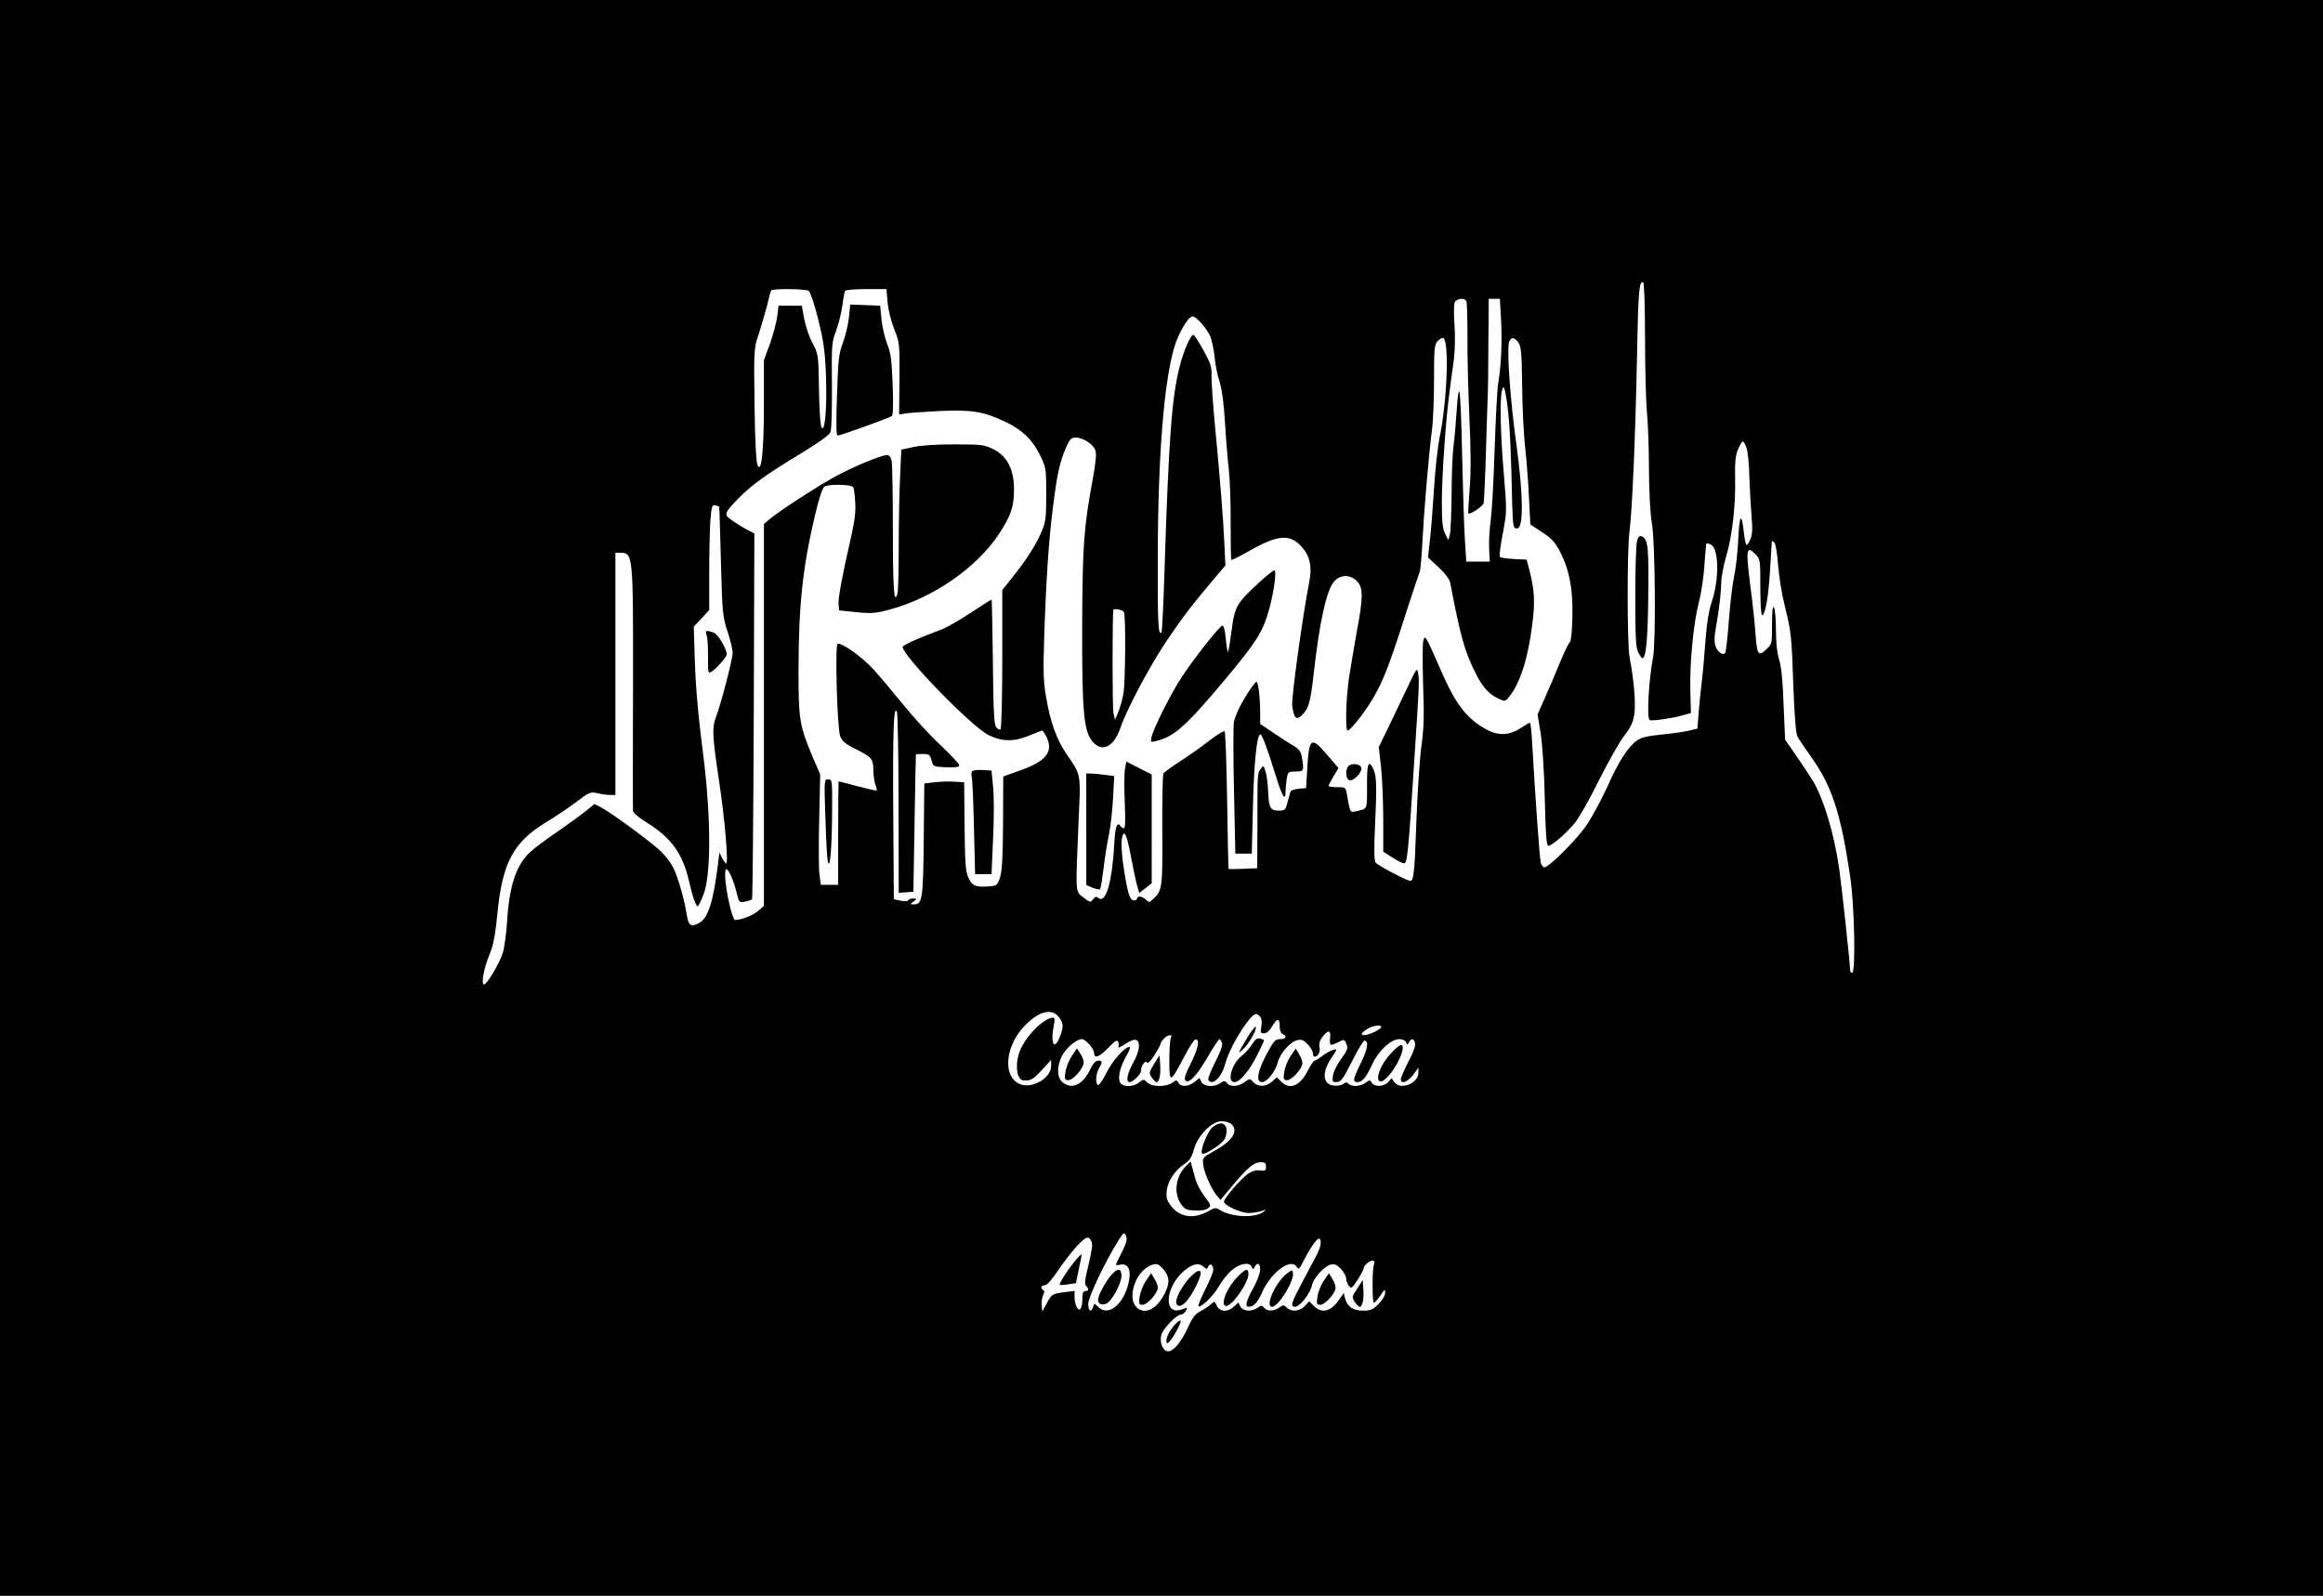 <?xml version="1.0" standalone="no"?>
<!DOCTYPE svg PUBLIC "-//W3C//DTD SVG 20010904//EN"
 "http://www.w3.org/TR/2001/REC-SVG-20010904/DTD/svg10.dtd">
<svg version="1.0" xmlns="http://www.w3.org/2000/svg"
 width="1189pt" height="817pt" viewBox="0 0 1189 817"
 preserveAspectRatio="xMidYMid meet">
<g transform="translate(0,817) scale(0.1,-0.1)"
fill="#000000" stroke="none">
<path d="M0 4085 l0 -4085 5945 0 5945 0 0 4085 0 4085 -5945 0 -5945 0 0
-4085z m8420 2347 c0 -158 5 -327 10 -377 5 -49 10 -178 10 -285 1 -124 6
-225 15 -279 17 -97 21 -605 6 -687 -22 -116 -33 -305 -18 -320 7 -7 116 8
177 26 l35 10 -3 102 c-5 142 15 355 43 463 13 50 26 137 29 194 4 58 8 106
10 109 2 2 13 -1 24 -7 41 -22 42 -181 2 -296 -13 -38 -24 -106 -30 -185 -5
-69 -13 -165 -19 -215 -6 -49 -14 -125 -17 -167 l-6 -78 -36 -9 c-21 -6 -84
-15 -140 -21 -76 -7 -112 -15 -132 -30 -47 -33 -96 -109 -152 -236 -30 -65
-77 -153 -105 -195 -51 -76 -194 -219 -218 -219 -7 0 -16 11 -19 24 -6 23 -29
354 -43 599 -3 64 -9 117 -12 117 -4 0 -24 -12 -45 -26 -55 -37 -111 -42 -167
-14 -110 56 -169 132 -249 320 -30 69 -59 133 -66 143 -11 18 -12 18 -19 -4
-4 -12 -4 -113 -1 -223 6 -158 4 -225 -8 -311 -9 -61 -20 -232 -26 -380 -9
-268 -14 -315 -31 -315 -16 0 -165 78 -177 93 -9 10 -10 63 -3 214 9 198 7
240 -16 278 -20 34 -27 8 -26 -105 0 -118 4 -110 -59 -124 -28 -6 -27 -8 -44
87 -6 36 -7 37 -50 37 -24 0 -44 3 -44 6 0 3 11 25 25 49 l26 43 -57 66 c-83
98 -94 91 -103 -69 l-6 -100 -38 -3 c-21 -2 -40 -9 -42 -15 -2 -7 -9 -31 -15
-54 -10 -40 -13 -43 -45 -43 -42 0 -51 15 -54 95 -1 33 -6 78 -12 100 -10 37
-12 38 -25 20 -18 -25 -18 -14 -18 -280 l-1 -230 -72 -3 c-40 -2 -74 -2 -75 0
-1 2 -4 159 -7 350 -3 190 -9 350 -13 354 -4 4 -43 -20 -85 -53 -43 -33 -110
-80 -149 -105 -40 -25 -75 -52 -79 -58 -4 -7 -7 -138 -6 -291 2 -296 0 -310
-48 -353 -18 -17 -21 -17 -36 -2 -18 18 -45 21 -45 6 0 -5 -7 -10 -15 -10 -21
0 -32 32 -50 145 -17 107 -19 173 -6 194 11 17 24 -26 46 -147 8 -43 19 -94
25 -115 l11 -39 32 25 32 25 0 278 0 279 -65 33 -65 33 -7 -38 c-4 -21 -4 -98
-1 -170 4 -93 3 -133 -5 -133 -6 0 -14 5 -17 11 -16 25 -27 -3 -31 -81 -11
-206 -43 -319 -83 -287 -10 9 -16 7 -26 -7 -13 -17 -15 -17 -49 9 -43 32 -41
15 -26 377 12 266 16 245 -64 362 -48 71 -80 159 -102 289 -13 73 -15 132 -10
282 9 293 23 515 45 685 22 176 35 233 67 308 19 44 27 52 50 52 37 0 91 -35
101 -67 6 -17 1 -65 -14 -147 -46 -251 -52 -332 -54 -746 -1 -455 8 -549 58
-602 48 -50 105 -19 137 74 36 103 149 315 238 448 85 126 123 175 249 325
l51 60 -5 110 c-6 133 -21 319 -48 603 -11 117 -19 235 -18 261 2 40 -4 60
-39 124 -23 41 -46 79 -52 82 -13 8 -52 -80 -73 -165 -40 -161 -55 -368 -77
-1054 -5 -164 -12 -301 -15 -304 -17 -17 -20 47 -19 386 1 512 31 894 85 1076
22 73 71 156 93 156 19 0 73 -61 91 -103 9 -21 18 -69 22 -105 3 -37 14 -93
25 -125 12 -39 22 -110 28 -210 5 -84 14 -194 20 -245 5 -50 10 -173 9 -273 0
-99 1 -183 4 -185 2 -2 40 16 83 41 154 88 216 94 277 25 42 -46 54 -102 38
-181 -35 -181 -92 -596 -87 -633 10 -63 20 -74 46 -51 38 34 47 66 64 215 30
267 65 425 103 471 32 38 83 40 118 4 33 -32 33 -82 0 -257 -13 -74 -31 -180
-40 -236 -16 -110 -20 -272 -7 -272 14 0 84 89 125 157 53 87 88 176 168 428
39 120 73 223 76 229 3 5 10 77 14 160 8 155 31 428 49 571 6 44 10 158 10
254 0 148 2 177 17 193 9 10 22 18 28 18 33 0 24 -307 -14 -497 -12 -55 -25
-178 -31 -274 -6 -96 -15 -214 -21 -263 l-10 -90 54 -50 c35 -33 57 -62 60
-81 52 -272 74 -351 129 -460 35 -71 68 -108 116 -131 35 -16 36 -16 55 7 57
69 98 196 120 374 15 113 11 177 -16 280 l-13 50 -65 3 c-35 2 -67 6 -72 11
-4 4 3 58 15 120 21 112 21 114 5 309 -18 206 -21 393 -8 427 7 18 9 17 15
-10 17 -79 26 -200 32 -410 7 -299 6 -290 30 -290 33 0 31 173 -5 434 -31 221
-49 481 -37 519 9 28 27 27 48 -2 14 -20 17 -53 19 -222 1 -110 8 -253 16
-319 7 -66 16 -181 19 -255 l7 -135 61 -40 c51 -34 66 -51 94 -105 46 -92 64
-189 60 -332 -1 -71 -7 -122 -13 -126 -6 -4 -29 -52 -52 -107 -22 -55 -57
-137 -77 -181 l-36 -82 16 -98 c9 -59 18 -196 21 -336 4 -183 9 -238 18 -238
19 0 90 62 136 117 21 26 77 124 123 218 47 93 105 197 130 229 36 47 46 70
52 115 7 54 -4 179 -25 286 -13 65 -13 550 -1 640 14 100 31 493 39 900 6 332
11 392 32 379 5 -3 9 -134 9 -292z m-4281 249 c8 -5 30 -69 48 -143 27 -106
35 -161 40 -273 7 -166 -3 -303 -20 -286 -8 8 -13 74 -15 194 -3 180 -3 183
-33 240 -17 31 -36 88 -43 125 l-12 67 -60 0 -59 0 -7 -56 c-4 -30 -21 -93
-37 -139 l-31 -84 0 -227 c0 -241 -13 -358 -33 -309 -7 15 -13 140 -15 311 -4
284 -3 287 22 360 13 41 32 106 42 144 9 39 18 73 21 78 6 10 175 9 192 -2z
m404 -58 c3 -39 18 -98 34 -138 27 -68 28 -74 27 -253 l-2 -184 37 6 c20 3 99
8 176 12 157 7 221 -3 330 -55 86 -41 139 -91 177 -169 32 -65 33 -69 33 -202
0 -122 -2 -141 -25 -195 -29 -67 -75 -139 -150 -233 l-50 -63 0 -354 c0 -195
-4 -356 -9 -359 -5 -3 -15 2 -22 11 -11 13 -15 84 -17 335 -2 175 -5 318 -7
318 -3 0 -52 -31 -109 -69 -58 -38 -126 -77 -153 -86 -113 -42 -193 -78 -193
-87 0 -45 354 -409 439 -451 71 -35 132 -35 211 -2 33 14 62 25 64 25 3 0 12
-13 21 -30 39 -76 2 -126 -130 -173 l-90 -32 -1 -235 c-1 -175 -5 -247 -15
-280 -14 -43 -16 -45 -59 -48 -66 -5 -85 3 -104 46 -14 31 -17 74 -19 262 l-2
225 -50 3 c-27 2 -73 1 -102 -3 l-52 -6 -3 -287 c-3 -304 -7 -332 -50 -332
-21 0 -21 0 -2 15 19 14 19 14 -3 15 -12 0 -23 -4 -25 -9 -2 -6 -18 -6 -38 -2
l-35 7 -3 434 c-3 430 2 566 19 525 4 -11 8 -224 8 -473 l1 -453 38 3 37 3 6
350 c3 193 6 351 7 353 1 1 18 2 37 2 30 0 35 -4 43 -32 8 -33 9 -33 75 -36
49 -2 67 1 67 10 0 7 -43 53 -96 103 -53 49 -140 144 -193 210 -53 65 -121
146 -151 179 -59 64 -166 140 -183 129 -14 -8 -2 -428 13 -471 10 -26 26 -40
74 -64 88 -44 96 -53 96 -109 0 -26 5 -60 10 -75 6 -15 9 -28 7 -31 -2 -2 -46
8 -98 22 -52 14 -95 25 -96 25 -2 0 -3 -119 -3 -265 l0 -265 -44 0 -45 0 -7
57 c-4 31 -4 158 -1 282 l5 226 -40 93 c-67 160 -71 189 -71 447 1 329 21 519
85 790 18 78 37 135 47 143 16 14 133 13 147 -1 4 -3 9 -37 11 -74 4 -51 -2
-97 -21 -183 -44 -190 -67 -313 -64 -345 l3 -30 88 -9 c77 -8 98 -6 170 13
223 60 444 213 560 387 61 93 77 140 77 228 0 103 -35 171 -105 206 -47 23
-60 25 -200 25 -90 0 -174 -5 -211 -14 l-61 -13 -6 -136 c-4 -74 -7 -235 -7
-356 0 -122 -3 -231 -6 -243 -18 -65 -24 20 -24 316 0 181 -3 343 -6 360 -5
21 -12 31 -25 31 -28 0 -164 -56 -259 -107 -90 -48 -310 -191 -347 -226 l-23
-20 0 -978 0 -977 -30 -26 c-28 -23 -86 -46 -117 -46 -13 0 -40 109 -50 200
-3 37 -2 60 4 60 13 0 39 -60 54 -123 11 -47 13 -49 42 -43 17 3 33 9 36 12 3
3 7 426 9 939 l3 934 -33 17 c-18 9 -52 30 -76 46 -49 34 -49 37 27 116 68 69
142 123 318 229 93 57 148 96 154 111 5 13 8 121 7 240 -2 205 -1 220 21 277
12 33 27 91 32 128 5 38 11 72 14 78 4 5 53 9 109 9 l103 0 6 -67z m2962 6 c4
-5 6 -87 6 -182 -1 -95 4 -282 10 -417 8 -167 8 -283 1 -365 -5 -66 -8 -121
-7 -123 8 -9 74 35 79 52 2 12 8 135 12 274 4 139 8 265 9 280 1 15 3 132 3
260 l2 232 28 0 29 0 6 -107 c6 -116 1 -232 -15 -328 -5 -33 -13 -186 -18
-340 -5 -154 -14 -316 -20 -359 -6 -44 -10 -109 -8 -145 l3 -66 -60 0 -60 0
-7 110 c-4 61 -10 252 -14 425 -3 173 -10 324 -14 334 -4 12 -10 -29 -14 -95
-4 -62 -11 -143 -16 -179 -5 -36 -10 -147 -10 -247 -1 -101 -5 -195 -9 -210
l-8 -28 -16 32 c-13 25 -17 60 -17 165 0 135 21 432 40 568 5 41 15 111 21
155 6 46 8 122 4 177 -4 54 -4 106 0 118 7 21 49 28 60 9z m1435 -754 c6 -19
13 -86 14 -148 2 -61 7 -151 11 -199 6 -63 4 -95 -5 -117 -7 -17 -16 -31 -20
-31 -4 0 -11 28 -14 63 -12 108 -23 94 -29 -35 -3 -67 -13 -152 -21 -188 -8
-36 -20 -137 -27 -225 -6 -88 -15 -164 -19 -168 -12 -14 -38 4 -49 34 -7 19
-7 48 0 86 19 106 28 188 29 239 0 28 11 88 25 135 31 102 50 269 46 405 -2
75 2 111 14 142 10 23 21 42 25 42 5 0 14 -16 20 -35z m-5259 -299 c1 0 5
-127 9 -281 7 -265 9 -284 34 -358 14 -43 26 -92 26 -109 0 -32 -60 -264 -86
-331 -20 -53 -18 -95 16 -322 30 -195 49 -425 37 -425 -4 0 -13 12 -21 27
l-14 28 -6 -50 c-24 -199 -51 -287 -99 -311 -41 -22 -53 -13 -62 43 -11 75
-45 194 -70 243 -13 25 -41 61 -62 81 -50 48 -247 193 -299 221 l-41 22 -44
-36 c-24 -19 -91 -68 -149 -108 -58 -39 -120 -86 -138 -104 -71 -66 -106 -173
-117 -361 -4 -60 -14 -130 -22 -155 -18 -55 -81 -160 -95 -160 -17 0 -2 81 27
152 20 48 30 98 41 211 25 259 82 366 247 466 45 27 115 74 155 104 68 52 75
54 110 46 20 -5 49 -9 65 -9 l27 0 0 620 0 620 23 0 c68 -1 68 2 67 -689 -1
-339 -1 -623 0 -632 0 -10 32 -37 75 -63 122 -77 179 -157 211 -294 18 -81 36
-132 45 -132 3 0 17 26 29 58 40 98 40 394 0 712 -28 219 -39 351 -44 498 l-5
164 40 42 39 43 0 189 c0 104 3 226 6 270 6 73 9 81 25 77 11 -3 20 -6 20 -7z
m5420 -300 c5 -58 19 -149 33 -203 34 -139 36 -152 45 -414 6 -157 13 -244 21
-260 7 -13 39 -60 70 -104 107 -150 152 -288 200 -613 22 -147 29 -492 10
-492 -5 0 -10 5 -10 10 0 32 -43 430 -56 520 -26 182 -78 355 -134 451 -16 26
-55 85 -86 130 l-57 82 -8 181 c-4 122 -12 197 -23 230 -10 32 -16 85 -16 150
0 56 -5 108 -10 116 -7 10 -10 -17 -10 -86 0 -99 0 -101 -30 -129 -40 -38 -47
-28 -55 84 -3 47 -15 159 -27 249 -23 179 -19 201 25 156 27 -26 27 -28 27
-170 0 -79 4 -144 9 -144 16 0 33 95 41 235 5 77 9 142 9 145 1 2 6 -1 13 -8
6 -6 15 -58 19 -116z m-3348 -240 c10 -26 7 -362 -3 -418 -6 -32 -18 -75 -27
-95 l-16 -38 -8 35 c-6 26 -6 515 0 528 4 9 50 -1 54 -12z m-334 -2072 c25
-32 26 -51 5 -104 -30 -74 -49 -28 -29 68 5 21 3 32 -4 32 -52 0 -154 -108
-177 -188 -19 -64 -7 -131 24 -133 37 -3 49 4 95 53 l47 52 0 -31 c0 -63 -97
-119 -160 -93 -86 36 -78 184 16 289 74 82 145 103 183 55z m1031 1 c8 -9 10
-28 6 -50 -6 -31 -4 -35 14 -35 13 0 28 13 41 35 26 44 39 44 39 1 0 -21 6
-36 15 -40 25 -9 17 -26 -13 -26 -25 0 -33 -9 -70 -79 -46 -86 -55 -141 -23
-141 26 0 68 52 81 101 13 48 64 106 101 114 21 5 32 0 53 -22 14 -15 26 -36
26 -45 0 -10 4 -18 8 -18 18 0 31 24 26 49 -4 18 1 35 16 54 29 37 43 34 38
-8 -4 -39 0 -42 43 -20 28 15 30 15 40 -9 10 -22 7 -31 -25 -75 -21 -28 -40
-66 -43 -86 -5 -30 -3 -35 14 -35 27 0 36 12 91 122 26 51 52 92 57 91 22 -5
15 -45 -19 -114 -41 -83 -44 -99 -18 -99 25 0 44 23 76 92 32 69 96 128 138
128 17 0 31 -7 35 -16 5 -15 7 -15 15 0 12 22 25 20 31 -5 3 -12 -9 -48 -34
-94 -21 -41 -39 -81 -39 -90 0 -31 41 -12 73 35 l17 24 0 -26 c0 -55 -93 -91
-123 -48 l-14 20 -18 -20 c-22 -24 -70 -26 -83 -4 -9 16 -11 16 -33 0 -27 -19
-70 -21 -87 -4 -8 8 -15 8 -26 -1 -8 -7 -30 -11 -48 -9 -58 5 -64 67 -13 142
14 20 25 39 25 41 0 10 -48 -11 -73 -32 -16 -12 -33 -23 -38 -23 -5 0 -20 -22
-34 -49 -40 -81 -94 -103 -138 -58 l-22 22 -24 -22 c-30 -28 -72 -29 -96 -3
-18 19 -18 19 -45 0 -33 -24 -73 -26 -90 -5 -11 13 -15 13 -33 0 -32 -22 -84
-19 -97 5 l-11 21 -26 -21 c-31 -24 -69 -26 -81 -4 -9 16 -11 16 -33 0 -32
-22 -104 -21 -127 2 -18 18 -19 18 -42 0 -32 -26 -88 -24 -99 4 -10 28 4 80
36 136 14 23 20 42 14 42 -25 0 -89 -73 -119 -135 -18 -36 -37 -63 -42 -60
-14 9 -12 56 5 85 19 33 18 40 -4 40 -13 0 -26 -15 -41 -45 -38 -79 -93 -105
-141 -66 -30 24 -31 81 -3 136 21 40 74 85 101 85 20 0 63 -49 63 -71 0 -31
27 -21 73 27 36 37 45 43 51 29 3 -9 3 -21 0 -27 -4 -5 12 2 35 17 22 15 47
25 56 21 24 -9 18 -58 -15 -117 -31 -56 -39 -99 -18 -99 17 0 58 41 58 57 0
26 21 57 30 44 4 -8 18 5 39 37 17 27 31 53 31 57 0 5 7 17 17 27 18 21 49 25
36 6 -4 -7 -8 -59 -8 -115 0 -121 4 -120 74 13 25 48 51 89 57 91 27 9 19 -40
-19 -117 -31 -61 -38 -83 -29 -92 18 -18 60 28 117 127 27 47 53 85 57 85 3 0
9 -9 13 -20 4 -12 -9 -47 -36 -99 -22 -44 -38 -84 -34 -90 19 -32 67 12 85 79
16 59 59 142 106 207 41 56 54 62 74 38z m620 -53 c0 -5 -16 -16 -35 -25 -61
-29 -90 -17 -37 15 28 18 72 24 72 10z m-766 -498 c37 -37 2 -88 -97 -141 -49
-27 -52 -30 -49 -63 4 -40 40 -124 69 -159 l20 -24 62 74 c80 95 110 119 144
119 22 0 27 -5 27 -23 0 -20 -4 -23 -30 -19 -21 3 -41 -3 -63 -18 -36 -25
-122 -125 -122 -142 0 -19 86 -58 126 -58 21 0 50 5 66 10 25 9 26 9 10 -4
-43 -33 -165 -28 -224 10 -19 12 -26 12 -55 -5 -76 -44 -149 -34 -194 25 -22
29 -26 42 -22 79 6 51 42 104 92 137 25 17 36 34 46 71 18 71 92 147 142 147
20 0 44 -7 52 -16z m-560 -651 c-16 -32 -31 -61 -32 -66 -2 -4 7 -5 21 -2 38
10 57 -23 46 -80 -22 -119 -105 -189 -158 -136 -20 20 -20 20 -26 0 -10 -31
-25 -22 -25 16 0 35 88 218 155 325 27 42 29 43 38 23 8 -17 3 -35 -19 -80z
m-154 30 c0 -13 -10 -62 -21 -109 -16 -64 -19 -88 -10 -97 15 -15 14 -27 -4
-27 -11 0 -15 -11 -15 -37 0 -52 -14 -73 -29 -45 -6 11 -11 35 -11 52 l0 31
-47 -6 c-69 -9 -70 -10 -95 -57 l-23 -43 -3 32 c-2 18 2 41 7 52 7 13 8 22 1
26 -16 10 -12 25 8 25 11 0 37 30 69 78 29 43 73 99 98 126 38 39 49 45 61 36
8 -7 14 -23 14 -37z m1170 14 c0 -12 -8 -38 -18 -57 -10 -19 -41 -78 -69 -130
-65 -122 -71 -140 -44 -140 24 0 77 67 86 110 8 37 63 98 96 106 21 4 32 -1
53 -23 14 -15 26 -37 26 -48 0 -11 7 -28 14 -38 12 -16 16 -13 45 31 17 27 31
53 31 59 0 16 38 46 50 38 5 -3 7 -12 3 -18 -10 -15 -10 -197 -1 -197 4 0 19
17 33 37 22 34 25 35 25 14 0 -13 -15 -38 -34 -57 -29 -29 -41 -34 -80 -34
-51 0 -81 21 -92 65 l-6 26 -24 -35 c-42 -61 -88 -73 -129 -32 l-24 24 -22
-24 c-26 -28 -70 -32 -93 -8 -14 14 -18 14 -38 0 -28 -20 -62 -20 -78 -1 -11
13 -15 13 -33 0 -31 -22 -74 -19 -88 6 l-11 21 -22 -21 c-31 -30 -73 -28 -88
4 -11 25 -12 25 -32 6 -12 -10 -36 -26 -54 -35 -23 -12 -40 -33 -60 -79 -37
-80 -78 -129 -106 -125 -26 4 -41 45 -32 84 8 31 78 104 101 104 8 0 19 9 25
19 9 18 8 18 -20 8 -97 -37 -88 114 11 197 41 35 75 43 98 22 17 -15 19 -15
25 -1 8 21 26 10 26 -16 0 -11 -18 -56 -41 -100 -22 -45 -38 -83 -35 -86 11
-11 77 52 105 102 16 29 47 67 68 84 41 34 90 41 100 15 5 -15 7 -15 15 0 14
26 28 19 28 -15 0 -17 -16 -59 -35 -93 -35 -62 -44 -96 -26 -96 28 0 46 19 71
74 47 105 150 179 178 129 8 -14 14 -9 32 28 56 108 90 145 90 96z m-807 -133
c34 -39 36 -72 8 -127 -42 -83 -106 -112 -147 -66 -43 48 -3 171 66 206 36 18
47 16 73 -13z"/>
<path d="M8380 5405 c-6 -15 -10 -139 -10 -286 0 -214 3 -265 15 -289 9 -17
18 -30 21 -30 18 0 27 81 30 285 4 268 0 321 -27 336 -16 8 -21 6 -29 -16z"/>
<path d="M6447 5190 c-117 -107 -128 -126 -143 -247 -8 -59 -16 -108 -18 -111
-3 -2 -8 28 -12 67 -4 46 -11 70 -18 68 -16 -5 -138 -159 -202 -255 -57 -85
-147 -263 -160 -315 -6 -27 -5 -28 22 -21 93 22 154 76 349 309 165 197 197
247 229 359 26 91 42 206 28 206 -5 0 -39 -27 -75 -60z"/>
<path d="M7206 4655 c-26 -55 -70 -147 -98 -205 l-51 -105 12 -105 c6 -58 11
-178 11 -268 l0 -162 47 -30 c26 -17 52 -30 59 -30 17 0 22 44 55 560 22 336
24 375 18 410 -6 34 -7 33 -53 -65z"/>
<path d="M6393 4632 c-38 -58 -68 -117 -77 -157 -4 -16 -4 -175 0 -352 l7
-323 42 0 42 0 6 238 c5 224 20 372 38 372 9 0 36 -72 79 -212 33 -107 50
-134 50 -80 0 15 3 44 6 65 6 35 8 37 45 37 43 0 44 3 33 72 -5 30 -15 43 -43
60 -20 11 -66 41 -103 66 l-68 46 0 61 c0 73 -10 155 -19 155 -3 0 -20 -21
-38 -48z"/>
<path d="M6902 4248 c-17 -17 -15 -65 4 -72 20 -8 66 39 62 62 -4 21 -48 28
-66 10z"/>
<path d="M5560 3925 l0 -286 33 -14 c17 -7 35 -11 38 -7 3 4 11 53 18 109 6
57 19 133 27 170 8 38 17 120 21 184 l6 116 -48 6 c-26 4 -58 7 -71 7 l-24 0
0 -285z"/>
<path d="M4345 6544 c-4 -37 -18 -95 -31 -130 -21 -56 -24 -87 -30 -269 -5
-138 -4 -205 3 -205 15 0 266 91 278 100 6 5 8 64 4 162 -5 125 -10 163 -28
207 -12 30 -25 86 -29 125 l-7 71 -76 3 -77 3 -7 -67z"/>
<path d="M4975 4220 c-3 -5 -4 -18 -1 -28 3 -9 8 -125 11 -257 l6 -240 42 0
42 0 8 182 c5 100 5 219 0 265 l-8 83 -47 3 c-25 2 -49 -2 -53 -8z"/>
<path d="M4225 3978 c3 -112 9 -212 13 -223 11 -34 20 77 21 258 1 163 1 167
-20 167 -21 0 -21 -1 -14 -202z"/>
<path d="M3617 4918 c4 -13 8 -62 7 -110 -1 -80 0 -86 16 -78 21 11 80 77 80
89 0 28 -44 103 -66 112 -39 14 -46 12 -37 -13z"/>
<path d="M6385 2859 c-51 -86 -52 -87 -26 -64 30 26 74 101 69 117 -2 6 -22
-17 -43 -53z"/>
<path d="M6409 2824 c-11 -19 -36 -46 -54 -60 -50 -38 -77 -134 -37 -134 28 0
76 57 116 137 20 40 36 74 36 77 0 2 -9 6 -20 9 -14 4 -25 -4 -41 -29z"/>
<path d="M7121 2779 c-47 -47 -80 -124 -63 -141 9 -9 18 -6 38 13 54 50 106
169 74 169 -6 0 -28 -18 -49 -41z"/>
<path d="M5485 2762 c-15 -22 -29 -59 -32 -81 -5 -36 -3 -41 15 -41 22 0 66
47 77 80 4 13 -1 33 -13 52 l-20 31 -27 -41z"/>
<path d="M6605 2762 c-15 -22 -29 -59 -32 -81 -5 -36 -3 -41 15 -41 21 0 66
46 77 79 3 11 -2 33 -14 51 l-19 32 -27 -40z"/>
<path d="M5907 2723 c-26 -43 -27 -47 -12 -69 8 -13 20 -24 25 -24 14 0 22 40
18 92 l-3 45 -28 -44z"/>
<path d="M6207 2400 c-26 -21 -67 -123 -54 -136 9 -10 95 44 113 71 8 13 14
36 12 52 -4 36 -34 42 -71 13z"/>
<path d="M6071 2201 c-53 -53 -65 -137 -28 -192 20 -30 28 -34 72 -36 31 -2
57 2 68 11 17 13 16 17 -17 60 -20 26 -41 66 -47 89 -6 23 -14 53 -18 66 l-7
25 -23 -23z"/>
<path d="M5685 1639 c-30 -37 -65 -102 -65 -123 0 -20 16 -29 40 -21 28 9 80
102 80 143 0 41 -20 42 -55 1z"/>
<path d="M5513 1727 c-35 -39 -95 -129 -89 -134 2 -3 22 -2 44 2 l39 6 15 72
c9 40 15 73 14 74 -2 2 -12 -7 -23 -20z"/>
<path d="M6098 1638 c-36 -34 -78 -105 -78 -132 0 -26 21 -29 45 -6 37 35 92
147 79 160 -8 8 -21 2 -46 -22z"/>
<path d="M6336 1635 c-53 -53 -89 -136 -65 -150 24 -16 119 113 119 163 0 31
-14 28 -54 -13z"/>
<path d="M6586 1649 c-59 -46 -113 -169 -75 -169 32 0 113 131 107 172 -3 19
-4 19 -32 -3z"/>
<path d="M6775 1612 c-15 -22 -29 -59 -32 -81 -5 -36 -3 -41 15 -41 21 0 66
46 77 79 3 11 -2 33 -14 51 l-19 32 -27 -40z"/>
<path d="M6947 1573 c-28 -41 -28 -45 -13 -68 9 -14 21 -25 26 -25 14 0 22 40
18 92 l-3 45 -28 -44z"/>
<path d="M6013 1388 c-26 -29 -43 -62 -43 -84 0 -25 22 -3 54 56 29 53 24 65
-11 28z"/>
<path d="M5865 1612 c-15 -22 -29 -59 -32 -81 -5 -36 -3 -41 15 -41 21 0 66
46 77 79 3 11 -2 33 -14 51 l-19 32 -27 -40z"/>
</g>
</svg>
